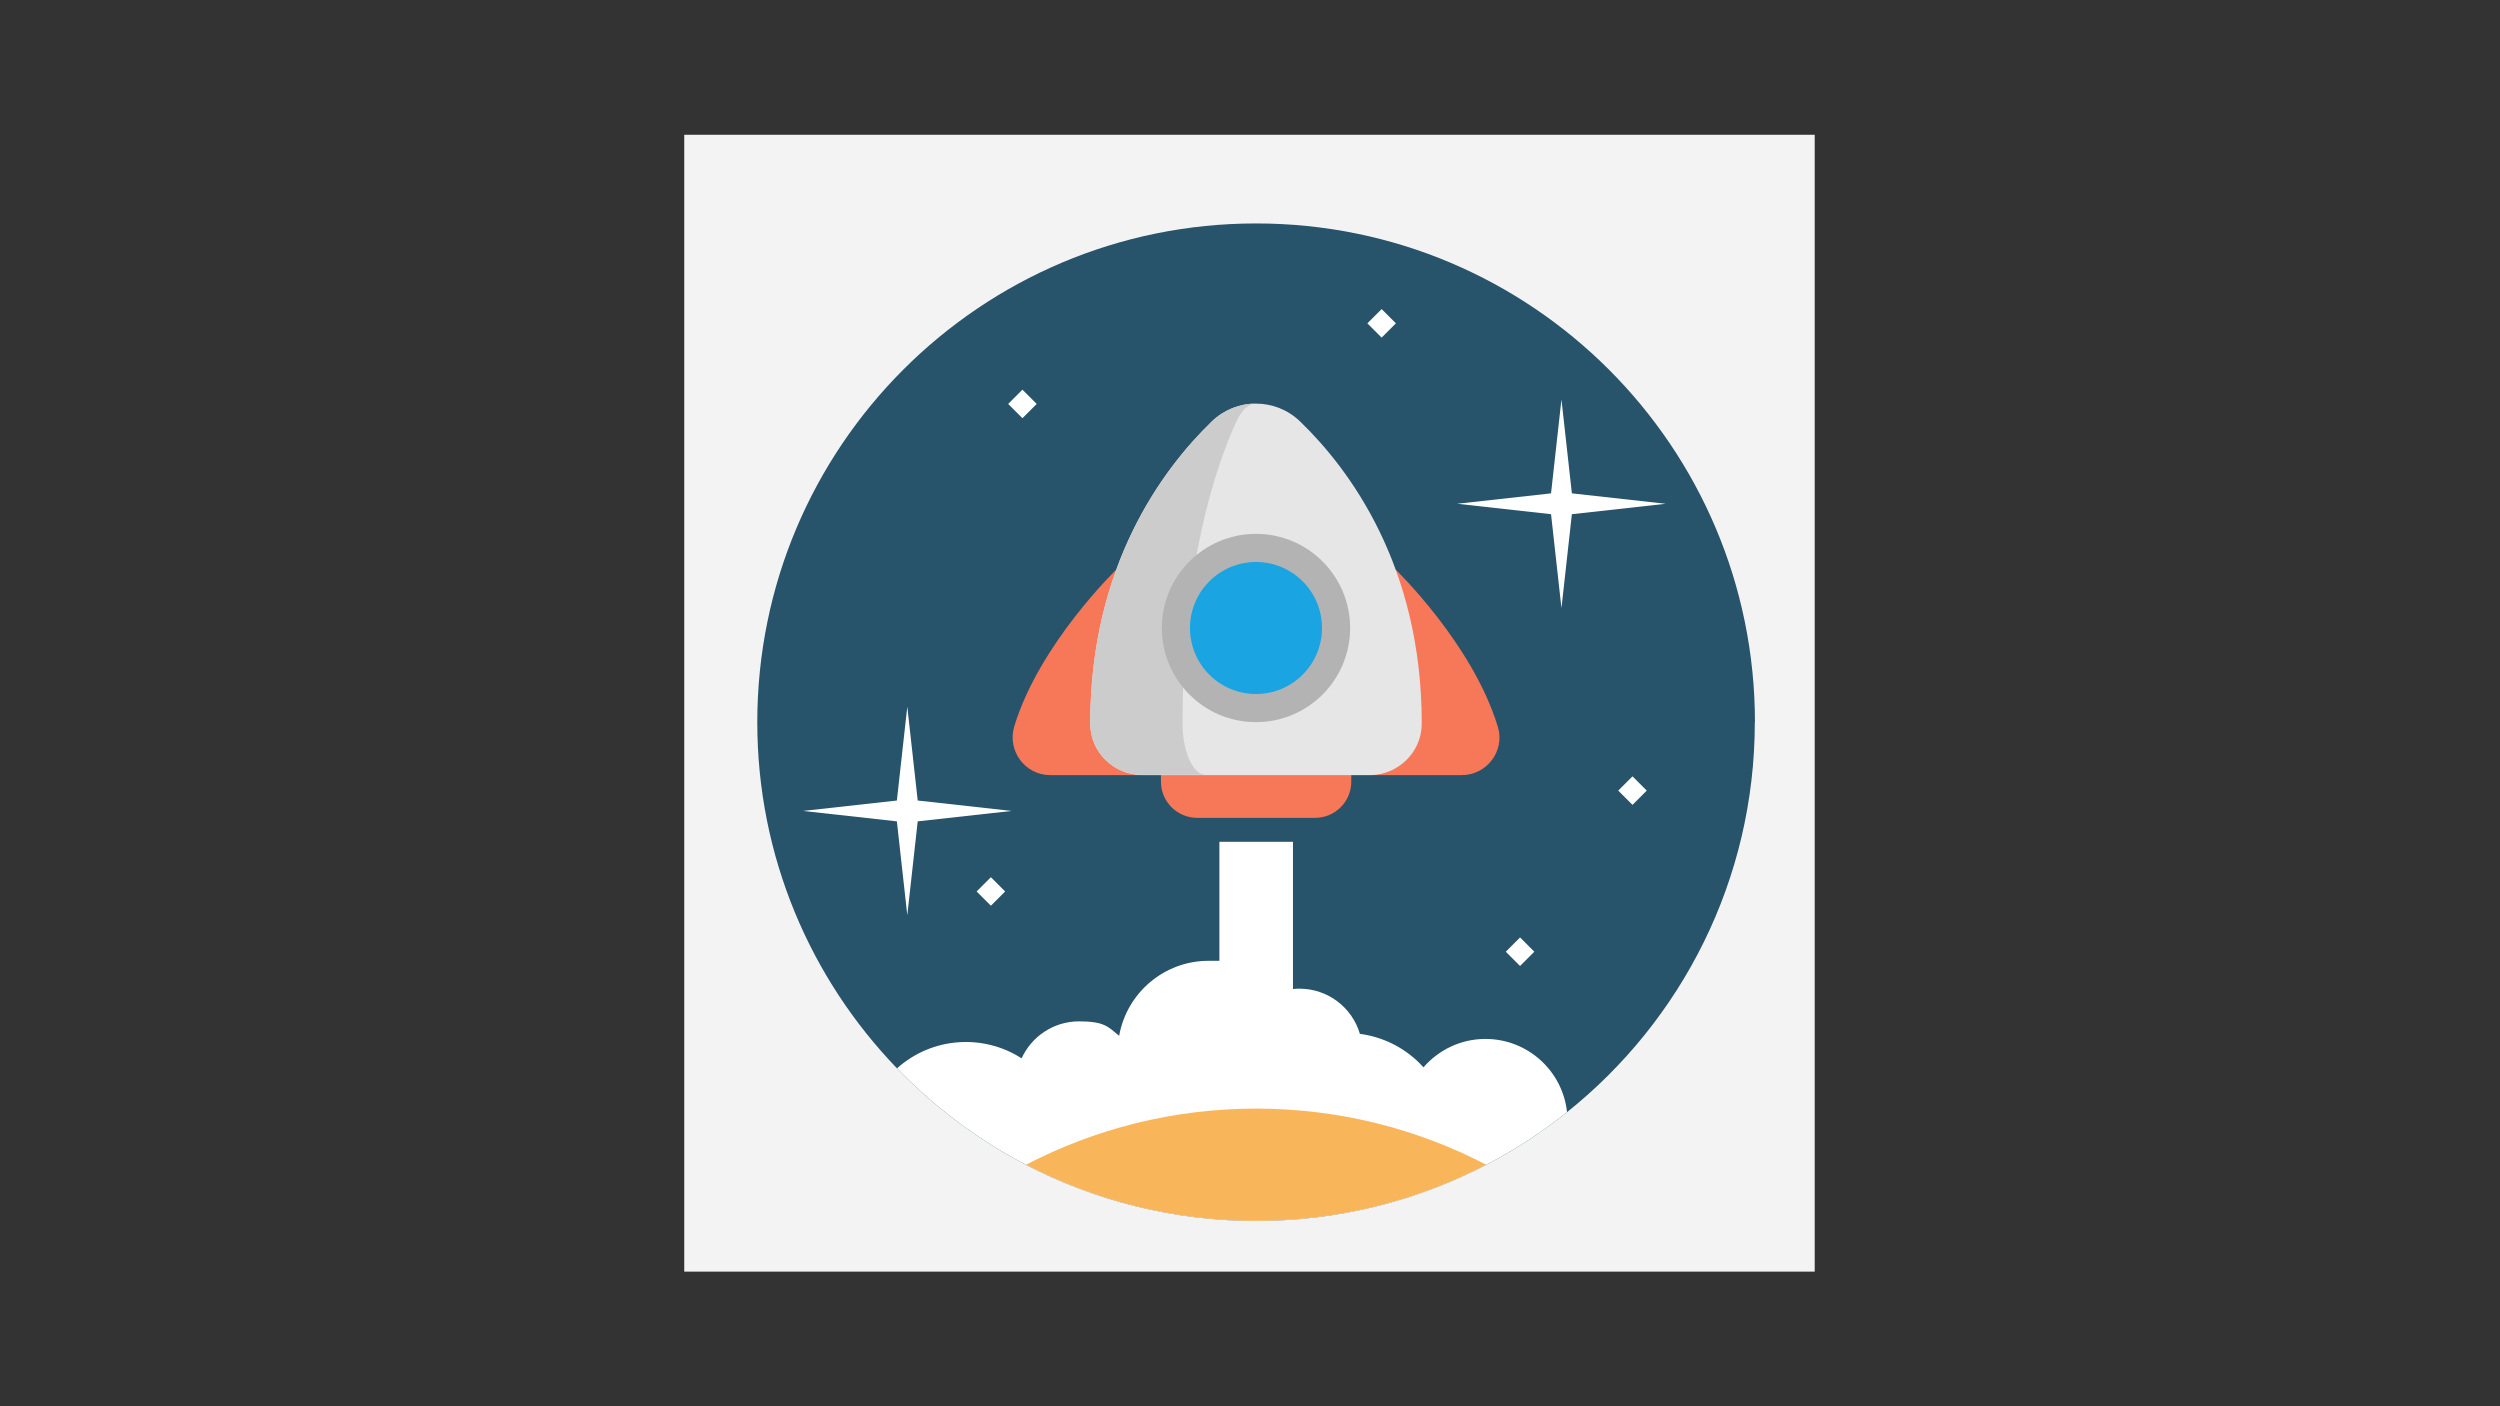 <?xml version="1.0" encoding="UTF-8"?>
<svg id="logo" xmlns="http://www.w3.org/2000/svg" xmlns:serif="http://www.serif.com/" version="1.1" viewBox="0 0 1920 1080">
  <rect x="0" y="0" width="1920" height="1080" fill="#333333" stroke="none"/>
  <defs>
    <style>
      .cls-1 {
        fill: #1aa5e2;
      }

      .cls-1, .cls-2, .cls-3, .cls-4, .cls-5, .cls-6, .cls-7, .cls-8, .cls-9, .cls-10, .cls-11, .cls-12, .cls-13, .cls-14, .cls-15, .cls-16, .cls-17, .cls-18, .cls-19, .cls-20, .cls-21, .cls-22, .cls-23, .cls-24, .cls-25, .cls-26, .cls-27, .cls-28, .cls-29, .cls-30, .cls-31, .cls-32, .cls-33, .cls-34, .cls-35, .cls-36, .cls-37, .cls-38, .cls-39, .cls-40, .cls-41, .cls-42, .cls-43, .cls-44, .cls-45 {
        stroke-width: 0px;
      }

      .cls-2 {
        fill: #099dfd;
      }

      .cls-3 {
        fill: #b3b3b3;
      }

      .cls-4 {
        fill: #0f95bc;
      }

      .cls-5 {
        fill: #a4beff;
      }

      .cls-6 {
        fill: #e5ecff;
      }

      .cls-7 {
        fill: #f05032;
      }

      .cls-7, .cls-18, .cls-46, .cls-47 {
        display: none;
      }

      .cls-8 {
        fill: #f5bd0c;
      }

      .cls-9 {
        fill: #f98f17;
      }

      .cls-10 {
        fill: #474341;
      }

      .cls-11 {
        fill: #4b81ee;
      }

      .cls-12 {
        fill: #46af4b;
      }

      .cls-13 {
        fill: #2965af;
      }

      .cls-14 {
        fill: #aeabaa;
      }

      .cls-15 {
        fill: #604405;
      }

      .cls-16 {
        fill: #ffd362;
      }

      .cls-17 {
        fill: #27536b;
      }

      .cls-18, .cls-39 {
        fill: #f4f3f3;
      }

      .cls-19 {
        fill: #5b79fb;
      }

      .cls-20 {
        fill: #d99a03;
      }

      .cls-21 {
        fill: #000;
      }

      .cls-22 {
        fill: #e98f36;
      }

      .cls-23 {
        fill: #f77759;
      }

      .cls-46 {
        stroke: #000;
        stroke-miterlimit: 10;
      }

      .cls-46, .cls-41 {
        fill: #fff;
      }

      .cls-24 {
        fill: #8bd4fa;
      }

      .cls-25 {
        fill: #dfdede;
      }

      .cls-26 {
        fill: #66c6f8;
      }

      .cls-27 {
        fill: #ff7879;
      }

      .cls-28 {
        fill: #020204;
      }

      .cls-29 {
        fill: #5bc1ed;
      }

      .cls-30 {
        fill: #f9b55a;
      }

      .cls-31 {
        fill: #fd9308;
      }

      .cls-32 {
        fill: #83a4ff;
      }

      .cls-33 {
        fill: #ff7e71;
      }

      .cls-34 {
        fill: #6d92cb;
      }

      .cls-35 {
        fill: #ffbf44;
      }

      .cls-36 {
        fill: #cd2355;
      }

      .cls-37 {
        fill: #ffad24;
      }

      .cls-38 {
        fill: #ccc;
      }

      .cls-40 {
        fill: #9fb7de;
      }

      .cls-42 {
        fill: #e6e6e6;
      }

      .cls-43 {
        fill: #dbe6fc;
      }

      .cls-44 {
        fill: #ffe780;
      }

      .cls-45 {
        fill: #cd8907;
      }
    </style>
  </defs>
  <rect id="_背景.legacy" data-name=" 背景.legacy" class="cls-18" x="415.1" y="-7.9" width="1089.8" height="1095.9"/>
  <rect id="_背景" data-name=" 背景" class="cls-39" x="525.5" y="103.5" width="868.2" height="873.1"/>
  <g id="linux" class="cls-47">
    <path class="cls-41" d="M967.6,293.6c-6.2,4.2-11.4,10.4-14.6,17.7-3.1,9.4-2.1,19.8,1,29.1,3.1,9.4,9.4,17.7,16.6,23.9,4.2,3.1,8.3,5.2,13.5,5.2,5.2,1,10.4,0,14.6-2.1,5.2-3.1,9.4-7.3,12.5-13.5,2.1-5.2,4.2-11.4,4.2-17.7,1-7.3,0-15.6-3.1-22.9-3.1-8.3-8.3-14.6-14.6-19.8-3.1-2.1-7.3-4.2-11.4-4.2s-8.3,0-12.5,1c-2,1.2-4.1,2.2-6.2,3.3"/>
    <path class="cls-28" d="M1185,604.5c-4.2-21.8-10.4-42.6-17.7-62.4-5.2-15.6-13.5-29.1-22.9-42.6-9.4-12.5-21.8-22.9-30.2-35.4-5.2-6.2-9.4-13.5-14.6-20.8-2.1-4.2-4.2-8.3-6.2-12.5-6.2-13.5-11.4-27-18.7-39.5-1-2.1-2.1-4.2-3.1-6.2-1-12.5-2.1-23.9-3.1-36.4,1-25-1-48.9-6.2-72.8-3.1-11.4-8.3-22.9-14.6-32.2-7.3-12.5-16.6-22.9-28.1-31.2-18.7-13.5-40.6-19.8-62.4-19.8s-33.3,3.1-47.8,11.4c-15.6,8.3-28.1,21.8-35.4,37.4-7.3,15.6-11.4,33.3-11.4,51-1,17.7,1,34.3,2.1,52,1,17.7,0,35.4,2.1,53,0,5.2,1,11.4,1,17.7v9.3c-7.3,13.5-16.6,26-26,38.5-6.2,8.3-13.5,16.6-19.8,25-8.3,9.4-15.6,20.8-21.8,32.2-4.2,10.4-7.3,20.8-9.4,31.2v1c-4.2,12.5-8.3,23.9-13.5,35.4-1,1-1,2.1-1,3.1-3.1,7.3-6.2,13.5-10.4,19.8l-6.2,4.2c-2.1,4.2-5.2,9.4-7.3,14.6-1,3.1-2.1,6.2-2.1,9.4-1,6.2-1,13.5,1,19.8,0,2.1,1,3.1,1,5.2,2.1,5.2,4.2,9.4,6.2,13.5,1,2.1,2.1,4.2,3.1,6.2l1,1c1,2.1,2.1,4.2,3.1,5.2h0c1,2.1,3.1,4.2,4.2,6.2h0c1,2.1,3.1,4.2,4.2,6.2,5.2,21.8,15.6,42.6,30.2,60.3-2.1,4.2-4.2,7.3-6.2,11.4-7.3,11.4-14.6,22.9-18.7,36.4-2.1,6.2-2.1,13.5-1,19.8,1,7.3,4.2,13.5,10.4,17.7,3.1,3.1,7.3,4.2,12.5,5.2,4.2,1,8.3,1,13.5,1,16.6-1,33.3-4.2,49.9-9.4,9.4-2.1,19.8-5.2,29.1-7.3,10.4-2.1,20.8-4.2,31.2-4.2h7.3c7.3,1,14.6,1,21.8,1h8.3c12.5,1,25,2.1,37.4,4.2,11.4,2.1,21.8,4.2,32.2,6.2,16.6,5.2,34.3,8.3,51,9.4,4.2,0,9.4,0,13.5-1,4.2-1,8.3-3.1,12.5-5.2,5.2-4.2,8.3-10.4,10.4-17.7,1-7.3,1-13.5-1-19.8-5.2-12.5-11.4-25-19.8-36.4-3.1-4.2-5.2-9.4-8.3-14.6,11.4-13.5,21.8-28.1,31.2-42.6,5.2,0,10.4,0,15.6-2.1,13.5-4.2,25-13.5,33.3-25,2.1-3.1,4.2-7.3,5.2-11.4,5.2-8.3,8.3-17.7,10.4-27,3.1-14.3,2.1-31-1-46.6h0Z"/>
    <path class="cls-41" d="M891.7,389.2c-2.1,3.1-4.2,6.2-5.2,10.4-1,4.2-1,7.3-1,11.4,0,7.3,0,15.6-2.1,22.9-3.1,8.3-6.2,15.6-11.4,21.8-9.4,11.4-15.6,23.9-20.8,37.4-2.1,8.3-3.1,16.6-2.1,26-9.4,13.5-17.7,28.1-23.9,43.7-10.4,22.9-16.6,46.8-19.8,71.8-3.1,30.2,1,61.4,12.5,89.4,8.3,20.8,21.8,38.5,38.5,53,8.3,7.3,17.7,13.5,28.1,18.7,35.4,17.7,77,16.6,112.3-1,17.7-10.4,33.3-22.9,47.8-37.4,9.4-8.3,16.6-17.7,23.9-27,11.4-20.8,18.7-43.7,19.8-67.6,7.3-40.6,3.1-83.2-12.5-121.7-6.2-12.5-14.6-25-23.9-34.3-3.1-17.7-8.3-35.4-15.6-52-5.2-11.4-12.5-22.9-17.7-35.4-2.1-5.2-4.2-10.4-6.2-14.6-2.1-5.2-5.2-9.4-9.4-13.5-4.2-4.2-8.3-6.2-14.6-8.3-5.2-2.1-10.4-2.1-16.6-3.1-11.4-1-21.8,1-33.3,0-8.3,0-17.7-2.1-26-1-4.2,0-8.3,1-12.5,3.1-2.1,1.1-5.2,4.2-8.3,7.3M895.9,293.6c-4.2,0-8.3,2.1-11.4,5.2-3.1,3.1-5.2,6.2-6.2,10.4-2.1,8.3-2.1,16.6-1,23.9,0,7.3,1,14.6,4.2,21.8,1,3.1,3.1,6.2,6.2,9.4,3.1,3.1,6.2,4.2,9.4,5.2,3.1,1,7.3,1,10.4,0s6.2-3.1,8.3-5.2c3.1-4.2,6.2-8.3,7.3-13.5,1-5.2,2.1-10.4,2.1-15.6s-1-12.5-3.1-18.7-5.2-11.4-9.4-16.6c-2.1-2.1-4.2-4.2-7.3-5.2-4.3,0-6.4-1.1-9.5-1.1M967.6,293.6c-6.2,4.2-11.4,10.4-14.6,17.7-3.1,9.4-2.1,19.8,1,29.1,3.1,9.4,9.4,17.7,16.6,23.9,4.2,3.1,8.3,5.2,13.5,5.2,5.2,1,10.4,0,14.6-2.1,5.2-3.1,9.4-7.3,12.5-13.5,2.1-5.2,4.2-11.4,4.2-17.7,1-7.3,0-15.6-3.1-22.9-3.1-8.3-8.3-14.6-14.6-19.8-3.1-2.1-7.3-4.2-11.4-4.2s-8.3,0-12.5,1c-2,1.2-4.1,2.2-6.2,3.3"/>
    <path class="cls-28" d="M982.2,313.3c-2.1,0-5.2,1-7.3,2.1-2.1,1-4.2,3.1-5.2,5.2-2.1,4.2-4.2,8.3-4.2,13.5s0,7.3,1,10.4,3.1,6.2,6.2,8.3c3.1,2.1,6.2,4.2,10.4,4.2s7.3-1,10.4-3.1c2.1-2.1,4.2-4.2,6.2-6.2,1-2.1,2.1-5.2,2.1-8.3,1-5.2,0-10.4-2.1-15.6s-6.2-8.3-11.4-10.4c-.9-.1-3-.1-6.1-.1"/>
    <path class="cls-41" d="M895.9,293.6c-4.2,0-8.3,2.1-11.4,5.2-3.1,3.1-5.2,6.2-6.2,10.4-2.1,8.3-2.1,16.6-1,23.9,0,7.3,1,14.6,4.2,21.8,1,3.1,3.1,6.2,6.2,9.4,3.1,3.1,6.2,4.2,9.4,5.2,3.1,1,7.3,1,10.4,0s6.2-3.1,8.3-5.2c3.1-4.2,6.2-8.3,7.3-13.5,1-5.2,2.1-10.4,2.1-15.6s-1-12.5-3.1-18.7-5.2-11.4-9.4-16.6c-2.1-2.1-4.2-4.2-7.3-5.2-4.3,0-6.4-1.1-9.5-1.1"/>
    <path class="cls-28" d="M885.5,327.9c-1,5.2-1,10.4,1,15.6,1,3.1,3.1,6.2,5.2,8.3,1,2.1,3.1,3.1,5.2,4.2s4.2,1,6.2,1c2.1-1,4.2-2.1,5.2-3.1,1-2.1,2.1-3.1,3.1-5.2,2.1-6.2,2.1-12.5,0-18.7-1-4.2-3.1-8.3-7.3-11.4-2.1-1-3.1-2.1-5.2-3.1-2.1-1-4.2,0-6.2,1s-4.2,3.1-5.2,5.2-2,4.1-2,6.2"/>
    <path class="cls-20" d="M876.1,392.4c0,.7.3,1.4,1,2.1,1,1,1,2.1,2.1,2.1,1,1,2.1,1,3.1,2.1,5.2,3.1,10.4,8.3,13.5,13.5,4.2,7.3,10.4,13.5,16.6,18.7,5.2,3.1,10.4,5.2,16.6,6.2,7.3,1,14.6,0,20.8-2.1s12.5-4.2,17.7-8.3c9.4-7.3,19.8-14.6,31.2-20.8,2.1-1,5.2-2.1,7.3-3.1s4.2-3.1,6.2-5.2c1-2.1,1-5.2,1-7.3,0-3.1,1-5.2,2.1-8.3s0-5.2-1-8.3c-1-2.1-3.1-4.2-5.2-5.2s-4.2-2.1-6.2-2.1c-4.2,0-9.4,1-13.5,1-6.2,1-12.5,0-18.7,0s-15.6,2.1-22.9,2.1-17.7-1-26-1-7.3,0-11.4,1c-4.2,1-7.3,2.1-10.4,4.2-3.1,2.1-5.2,5.2-8.3,7.3-1,1-3.1,2.1-4.2,3.1-2.1,1-3.1,1-5.2,1h-3.1c-1,0-1,1-1,1l-1,1c0,2.1,0,3.2-1.1,5.3"/>
    <path class="cls-15" d="M894.8,372.6c-3.1,2.1-6.2,4.2-9.4,6.2-2.1,1-3.1,2.1-4.2,4.2-1,1-1,2.1-1,4.2v8.3s0,1,1,1l1,1h2.1c3.1,1,5.2,2.1,7.3,4.2s4.2,4.2,6.2,5.2c6.2,4.2,13.5,7.3,20.8,7.3s14.6-1,21.8-3.1c5.2-1,11.4-3.1,16.6-4.2,8.3-3.1,16.6-8.3,22.9-13.5,3.1-3.1,6.2-5.2,9.4-8.3,3.1-2.1,6.2-3.1,9.4-5.2,0,0,1,0,1-1l1-1v-2.1c0-1.1,0-1-1-1l-1-1c-3.1-2.1-7.3-4.2-12.5-4.2s-8.3,0-12.5-1-8.3-2.1-11.4-3.1c-4.2-1-8.3-2.1-12.5-3.1-10.4-2.1-19.8-1-30.2,1-7.1.9-16.5,5-24.8,9.2"/>
    <path class="cls-8" d="M893.8,362.2c-4.2,3.1-8.3,6.2-11.4,10.4-2.1,2.1-3.1,5.2-4.2,8.3-1,2.1-1,4.2-1,7.3v4.1s0,1,1,1c.7.7,1.4,1,2.1,1h2.1c3.1,1,6.2,2.1,9.4,4.2,3.1,2.1,5.2,4.2,8.3,6.2,6.2,4.2,13.5,6.2,20.8,6.2s14.6-1,21.8-2.1c6.2-1,11.4-3.1,16.6-5.2,8.3-3.1,15.6-8.3,22.9-13.5,3.1-2.1,6.2-5.2,9.4-8.3,1-1,2.1-2.1,3.1-3.1s2.1-2.1,3.1-2.1c2.1-1,4.2-1,6.2,0,1,0,3.1,1,5.2,1h2.1c1,0,1-1,2.1-1,1-1,1-2.1,1-3.1s0-2.1-1-3.1c-1-2.1-3.1-3.1-5.2-4.2-3.1-1-5.2-2.1-8.3-2.1-8.3-2.1-16.6-5.2-25-9.4-4.2-2.1-7.3-4.2-11.4-6.2s-8.3-4.2-12.5-5.2c-9.4-3.1-19.8-2.1-30.2,1-10.4,3.3-19.7,9.6-27,17.9"/>
    <path class="cls-45" d="M943.7,349.7c1,2.1,3.1,1,5.2,2.1,2.1,1,2.1,2.1,4.2,2.1s4.2-1,4.2-2.1c0-2.1-2.1-3.1-4.2-4.2-2.1-1-5.2-1-7.3,0-2.1,1.1-2.1,2.1-2.1,2.1h0ZM917.7,349.7c-2.1-1-5.2,3.1-4.2,5.2,0,1,1,1,2.1,1s2.1-2.1,3.1-3.1c0-2,0-3.1-1-3.1h0Z"/>
    <path class="cls-8" d="M1244.3,775.1c-1,4.2-4.2,7.3-6.2,10.4-6.2,7.3-14.6,12.5-22.9,16.6-14.6,6.2-28.1,14.6-42.6,21.8-9.4,6.2-17.7,12.5-25,19.8-6.2,6.2-13.5,12.5-19.8,18.7-7.3,5.2-15.6,9.4-25,10.4-11.4,1-22.9,0-33.3-5.2-7.3-3.1-13.5-7.3-18.7-14.6-4.2-7.3-5.2-14.6-5.2-22.9,0-13.5,2.1-28.1,5.2-41.6,2.1-11.4,4.2-22.9,5.2-34.3,2.1-20.8,2.1-42.6,1-63.4v-10.4c0-7.3,6.2-12.5,13.5-12.5s6.2,0,9.4,1c7.3,1,15.6,2.1,22.9,4.2,4.2,1,9.4,3.1,13.5,4.2,7.3,2.1,15.6,3.1,23.9,2.1,8.3-2.1,16.6-3.1,26-4.2,3.1,0,7.3,1,10.4,2.1s7.3,3.1,9.4,5.2,3.1,4.2,4.2,7.3c1,4.2,2.1,8.3,3.1,12.5,0,4.2,0,7.3,1,11.4,1,6.2,4.2,11.4,8.3,15.6,4.2,4.2,8.3,8.3,13.5,12.5,4.2,4.2,9.4,7.3,14.6,11.4,2.1,2.1,5.2,3.1,7.3,5.2s4.2,4.2,5.2,6.2c1.1,2.2,2.1,6.3,1.1,10.5"/>
    <path class="cls-8" d="M1244.3,775.1c-1,4.2-4.2,7.3-6.2,10.4-6.2,7.3-14.6,12.5-22.9,16.6-14.6,6.2-28.1,14.6-42.6,21.8-9.4,6.2-17.7,12.5-25,19.8-6.2,6.2-13.5,12.5-19.8,18.7-7.3,5.2-15.6,9.4-25,10.4-11.4,1-22.9,0-33.3-5.2-7.3-3.1-13.5-7.3-18.7-14.6-4.2-7.3-5.2-14.6-5.2-22.9,0-13.5,2.1-28.1,5.2-41.6,2.1-11.4,4.2-22.9,5.2-34.3,2.1-20.8,2.1-42.6,1-63.4v-10.4c0-7.3,6.2-12.5,13.5-12.5s6.2,0,9.4,1c7.3,1,15.6,2.1,22.9,4.2,4.2,1,9.4,3.1,13.5,4.2,7.3,2.1,15.6,3.1,23.9,2.1,8.3-2.1,16.6-3.1,26-4.2,3.1,0,7.3,1,10.4,2.1s7.3,3.1,9.4,5.2,3.1,4.2,4.2,7.3c1,4.2,2.1,8.3,3.1,12.5,0,4.2,0,7.3,1,11.4,1,6.2,4.2,11.4,8.3,15.6,4.2,4.2,8.3,8.3,13.5,12.5,4.2,4.2,9.4,7.3,14.6,11.4,2.1,2.1,5.2,3.1,7.3,5.2s4.2,4.2,5.2,6.2c1.1,2.2,2.1,6.3,1.1,10.5M765.9,657.6c4.2-1,7.3-2.1,11.4-1,4.2,1,7.3,2.1,11.4,4.2,6.2,5.2,11.4,10.4,16.6,17.7,10.4,14.6,20.8,30.2,30.2,45.8,7.3,12.5,14.6,26,22.9,37.4,5.2,7.3,12.5,14.6,17.7,22.9,6.2,7.3,10.4,16.6,13.5,26,3.1,12.5,2.1,25-4.2,36.4-4.2,8.3-10.4,14.6-17.7,18.7s-16.6,7.3-25,6.2c-13.5-2.1-28.1-6.2-40.6-12.5-27-10.4-55.1-13.5-83.2-21.8-8.3-2.1-16.6-5.2-25-8.3-4.2-1-7.3-2.1-11.4-3.1-3.1-1-6.2-4.2-8.3-7.3-1-3.1-2.1-5.2-2.1-8.3s1-6.2,2.1-8.3c2.1-5.2,5.2-10.4,7.3-16.6,3.1-9.4,4.2-19.8,4.2-29.1s-2.1-19.8-3.1-29.1v-13.5c1-8.3,8.3-15.6,16.6-16.6,4.2-1,8.3-1,12.5-1h12.5c4.2,0,8.3-1,11.4-3.1,3.1-2.1,6.2-5.2,8.3-8.3s4.2-6.2,6.2-10.4,4.2-6.2,6.2-9.4c2.3-3.5,5.4-5.6,9.6-7.6"/>
    <path class="cls-8" d="M765.9,657.6c4.2-1,7.3-2.1,11.4-1,4.2,1,7.3,2.1,11.4,4.2,6.2,5.2,11.4,10.4,16.6,17.7,10.4,14.6,20.8,30.2,30.2,45.8,7.3,12.5,14.6,26,22.9,37.4,5.2,7.3,12.5,14.6,17.7,22.9,6.2,7.3,10.4,16.6,13.5,26,3.1,12.5,2.1,25-4.2,36.4-4.2,8.3-10.4,14.6-17.7,18.7s-16.6,7.3-25,6.2c-13.5-2.1-28.1-6.2-40.6-12.5-27-10.4-55.1-13.5-83.2-21.8-8.3-2.1-16.6-5.2-25-8.3-4.2-1-7.3-2.1-11.4-3.1-3.1-1-6.2-4.2-8.3-7.3-1-3.1-2.1-5.2-2.1-8.3s1-6.2,2.1-8.3c2.1-5.2,5.2-10.4,7.3-16.6,3.1-9.4,4.2-19.8,4.2-29.1s-2.1-19.8-3.1-29.1v-13.5c1-8.3,8.3-15.6,16.6-16.6,4.2-1,8.3-1,12.5-1h12.5c4.2,0,8.3-1,11.4-3.1,3.1-2.1,6.2-5.2,8.3-8.3s4.2-6.2,6.2-10.4,4.2-6.2,6.2-9.4c2.3-3.5,5.4-5.6,9.6-7.6"/>
    <path class="cls-8" d="M771.1,664.8c3.1-1,7.3-1,10.4-1s7.3,2.1,9.4,5.2c5.2,5.2,10.4,10.4,13.5,16.6,9.4,14.6,17.7,30.2,26,44.7,6.2,11.4,12.5,22.9,19.8,33.3,5.2,7.3,11.4,13.5,16.6,19.8,5.2,7.3,9.4,14.6,12.5,22.9,3.1,10.4,2.1,22.9-3.1,32.2-4.2,7.3-9.4,13.5-16.6,17.7-7.3,4.2-15.6,6.2-22.9,5.2-12.5-2.1-25-6.2-36.4-11.4-22.9-8.3-48.9-9.4-71.8-16.6-8.3-2.1-16.6-5.2-25-7.3-4.2-1-7.3-2.1-11.4-3.1-4.2-1-7.3-4.2-9.4-7.3-1-2.1-2.1-5.2-2.1-8.3s1-6.2,2.1-8.3c2.1-5.2,5.2-10.4,7.3-15.6,3.1-8.3,4.2-17.7,3.1-26-1-8.3-2.1-17.7-3.1-26,0-4.2,0-8.3,1-11.4,1-4.2,2.1-7.3,5.2-10.4s7.3-5.2,11.4-5.2,8.3-1,12.5,0,8.3,1,12.5,1c8.3,0,15.6-5.2,19.8-12.5,2.1-3.1,3.1-7.3,4.2-10.4,1-4.2,3.1-7.3,5.2-10.4,2-4.2,5.1-6.3,9.3-7.4"/>
  </g>
  <path class="cls-7" d="M1266.4,487.5l-279.4-279.4c-16.1-16.1-42.2-16.1-58.3,0l-57.9,58,73.6,73.6c25.6-8.7,53.5,5.1,62.2,30.7,3.5,10.3,3.5,21.5,0,31.7l70.9,70.9c25.6-8.8,53.4,4.9,62.2,30.4,8.8,25.6-4.9,53.4-30.4,62.2s-53.4-4.9-62.2-30.4c-3.8-11.2-3.5-23.4,1-34.4l-66.4-66v174c24.3,12,34.2,41.5,22.2,65.8s-41.5,34.2-65.8,22.2c-4.8-2.4-9.2-5.5-13-9.4-19.1-19.1-19.2-50,0-69.2h0c4.6-4.7,10.1-8.4,16.1-10.9v-175.7c-25.1-10.4-37-39.1-26.6-64.2h0c0-.1-72.3-72.8-72.3-72.8l-191.8,191.6c-16,16.2-16,42.2,0,58.4l279.5,279.3c16.1,16.1,42.2,16.1,58.3,0h0l278.1-278.1c16.1-16.1,16.1-42.1,0-58.2h0Z"/>
  <g id="ssh" class="cls-47">
    <path class="cls-24" d="M958.5,916c-220,0-400-180-400-400S738.5,116,958.5,116s400,180,400,400-180,400-400,400Z"/>
    <path class="cls-26" d="M1358.5,516c0-27.8-2.9-54.9-8.3-81.1l-224.6-116.9-160.4-64.2s-21.4-13.6-62.2,72.7c-33.7,71.2-49.8,110-49.8,110,0,0-8.4,16.2,3.2,32.9,11.6,16.6,41.8,27.3,41.8,27.3,0,0-8.8,9.8-8,20.6.8,10.7,36.1,21.4,36.1,21.4l-19.5,48.6-16.2,30.6,8.4,16.6-16.1,6.7,1.6,22.6-16.1,6.8,3.2,20.2-16.9,9.1,6.4,17-24.9,15,16.9,52.2,90.2,131.7c5,.2,10,.4,15.1.4,220.1-.2,400.1-180.2,400.1-400.2h0Z"/>
    <path class="cls-4" d="M1163.7,344l-186.7-84.7c-19.1-8.7-41.8-.1-50.4,18.9l-71.4,157.2c-8.7,19.1,0,41.8,18.9,50.4l186.7,84.8c19.1,8.7,41.8,0,50.4-18.9l71.3-157.2c8.8-19.1.3-41.8-18.8-50.5M1097.1,374.1c-4.3,9.5-15.7,13.8-25.2,9.5l-64.1-29.1c-9.5-4.3-13.8-15.7-9.5-25.2s15.7-13.8,25.2-9.5l64.1,29.1c9.6,4.3,13.8,15.6,9.5,25.2"/>
    <path class="cls-10" d="M1076.6,579.3c-6,0-12.1-1.2-17.9-3.9l-186.7-84.7c-10.5-4.8-18.6-13.4-22.7-24.3-4.1-10.9-3.7-22.7,1.1-33.2l71.3-157.2c9.9-21.8,35.7-31.5,57.6-21.6l186.7,84.8c21.8,9.9,31.5,35.7,21.6,57.6l-71.4,157.2c-7.2,15.9-23.1,25.3-39.6,25.3M961.4,261.3c-3.9,0-7.8.7-11.6,2.1-8.2,3.1-14.7,9.1-18.3,17l-71.4,157.2c-7.5,16.4-.2,35.8,16.2,43.3l186.7,84.8c16.4,7.5,35.8.2,43.3-16.2l71.4-157.2c7.4-16.4.2-35.8-16.2-43.3l-186.7-84.8c-4.2-1.9-8.8-2.9-13.4-2.9M1079.7,390.6c-3.4,0-6.8-.7-10-2.2l-64.1-29.1c-12.3-5.6-17.7-20.1-12.2-32.4,5.6-12.3,20.1-17.7,32.3-12.1l64.1,29.1c12.3,5.6,17.7,20.1,12.2,32.4-2.7,5.9-7.5,10.5-13.7,12.8-2.7,1-5.6,1.5-8.6,1.5M1015.7,323.4c-1.7,0-3.3.3-4.8.9-3.4,1.3-6.1,3.8-7.6,7.1-3.1,6.9,0,14.9,6.8,18.1l64.1,29.1c3.3,1.5,7,1.6,10.4.3,3.4-1.3,6.1-3.8,7.6-7.1,3.1-6.9,0-14.9-6.8-18.1l-64.1-29.1c-1.8-.8-3.7-1.2-5.6-1.2"/>
    <path class="cls-29" d="M1044.9,528.8c18.5,8.4,40.4,0,48.8-18.3l17.5-38.6c8.4-18.5,0-40.4-18.3-48.8l-128.4-58.3c-9.2-4.2-15.6-4.5-19.5-3.7s-16.1-6.1-35.7,35.1l-11,24.3c-8.7,19.1,0,41.8,18.9,50.4l84.9,38.6,42.8,19.3h0Z"/>
    <path class="cls-25" d="M1024.5,553.5l-114.4-51.9c-6.7-3-14.6,0-17.6,6.6-3,6.7,0,14.6,6.6,17.6l26.9,12.2-37,81.6,12.2,14.1-22,6.8,9.4,21-22,6.8,9.4,21-22,6.7,9.4,21h-18.6l-5.3,11.8,13,51.9,47.6-24.4,86.6-190.7,26.9,12.2c6.7,3,14.6,0,17.6-6.6,3-6.7,0-14.7-6.7-17.7"/>
    <path class="cls-10" d="M852.4,786c-2.5,0-4.6-1.7-5.2-4.1l-13-51.9c-.3-1.2-.2-2.4.3-3.5l5.3-11.6c.9-1.9,2.8-3.1,4.9-3.2h10.4l-6-13.5c-1.2-2.7,0-5.9,2.7-7.1.2,0,.4-.2.6-.2l16.1-5-6.9-15.4c-.6-1.4-.6-3,0-4.4s1.9-2.5,3.3-2.9l16.1-5-6.9-15.4c-.6-1.4-.6-3,0-4.4s1.9-2.5,3.3-2.9l14.1-4.3-6.8-7.9c-1.4-1.6-1.7-3.8-.8-5.8l34.8-76.7-22-10c-4.5-2-8.1-5.8-9.8-10.5-1.8-4.6-1.6-9.8.5-14.3s5.8-8,10.5-9.8,9.8-1.6,14.3.5l114.4,51.9h0c4.5,2.1,8,5.8,9.8,10.5s1.6,9.8-.5,14.3-5.8,8-10.5,9.8c-4.7,1.8-9.8,1.6-14.3-.5l-22-10-84.1,185.8c-.5,1.1-1.4,2-2.5,2.6l-47.6,24.4c-.8.3-1.6.5-2.5.5M845.1,729.2l10.9,43.5,39.9-20.4,85.8-189c1.2-2.7,4.4-3.9,7.1-2.7l26.9,12.2c1.9.9,4.1.9,6.1.2s3.6-2.2,4.4-4.1c.9-1.9.9-4.1.2-6.1-.7-2-2.2-3.6-4.1-4.4l-114.4-51.9c-1.9-.9-4.1-.9-6.1-.2-2,.7-3.6,2.2-4.4,4.1-.9,1.9-.9,4.1-.2,6.1s2.2,3.6,4.1,4.4l26.9,12.2c2.7,1.2,3.9,4.4,2.7,7.1l-35.6,78.4,9.9,11.5c1.9,2.3,1.7,5.7-.6,7.6-.6.5-1.2.8-1.9,1.1l-16.1,5,6.9,15.4c1.2,2.7,0,5.9-2.7,7.1-.2,0-.4.2-.6.2l-16.1,5,6.9,15.4c1.2,2.7,0,5.9-2.7,7.1-.2,0-.4.2-.6.2l-16.1,5,6.9,15.4c.7,1.7.6,3.6-.4,5.1s-2.7,2.5-4.5,2.5h-15.2l-3.3,7h0Z"/>
    <path class="cls-14" d="M967.6,551.2l16.5,8.2-87.9,191.7-32.7,18.1,104.1-218h0Z"/>
    <path class="cls-10" d="M879.5,743.1c-2.1,0-3.8-1.7-3.8-3.8s0-1.1.3-1.6l3.8-8.3c4-8.8,6.7-14.8,8.7-18.9,0-.3.2-.6.3-.9l2.1-4.7.4.2c2-3.3,2.9-2.9,4.6-2.1,2.4,1.1,2.7,2.3,1.8,5h0s-.5,1.1-1.4,3.1c-.2.5-.5,1-.7,1.6h0c-1.8,4-4.8,10.6-8.9,19.6l-3.8,8.3c-.5,1.5-1.9,2.4-3.4,2.4M902.8,691.8c-.5,0-1.1,0-1.6-.3-1.9-.9-2.7-3.1-1.9-5l4.3-9.5c.9-1.9,3.1-2.7,5-1.9,1.9.9,2.7,3.1,1.9,5l-4.3,9.5c-.5,1.3-1.9,2.2-3.4,2.2M913.5,668.2c-.5,0-1.1,0-1.6-.3-1.9-.9-2.7-3.1-1.9-5l19.1-42.1c.9-1.9,3.1-2.7,5-1.9,1.9.9,2.7,3.1,1.9,5l-19,42.1c-.6,1.3-2,2.2-3.5,2.2M938,614.3c-2.1,0-3.8-1.7-3.8-3.8s0-1.1.3-1.6l11.1-24.4c.9-1.9,3.1-2.7,5-1.9,1.9.9,2.7,3.1,1.9,5l-11.1,24.4c-.6,1.4-1.9,2.3-3.4,2.3M1058.8,534.6c-5.8,0-11.5-1.2-16.7-3.6-1.9-.9-2.7-3.1-1.9-5,.9-1.9,3.1-2.7,5-1.9,8,3.6,17,3.9,25.3.8,8.3-3.1,14.9-9.2,18.5-17.3l17.5-38.6c7.6-16.6.2-36.3-16.4-43.8l-128.4-58.3c-8-3.6-17-3.9-25.3-.8-2,.7-4.1-.4-4.8-2.3s.3-4,2.1-4.7c10.2-3.8,21.2-3.5,31.1,1l128.4,58.3c20.4,9.3,29.5,33.4,20.2,53.8l-17.5,38.6c-6.8,14.9-21.6,23.8-37.1,23.8M1001,511.9c-.5,0-1.1-.1-1.6-.3l-85-38.6c-10.1-4.6-17.9-12.9-21.8-23.4-3.9-10.5-3.6-21.9,1-32l11-24.3c.9-1.9,3.1-2.7,5-1.9h0c1.9.9,2.7,3.1,1.9,5l-11,24.3c-7.8,17.2-.2,37.6,17,45.4l85,38.6c1.9.9,2.7,3.1,1.9,5-.6,1.3-1.9,2.2-3.4,2.2M1067.5,357.5c-8.7,0-17.4-2.1-25.3-6.4-12.7-6.8-22.1-18.1-26.3-32s-2.8-28.4,4-41.2c6.8-12.7,18.1-22.1,31.9-26.3,13.8-4.2,28.5-2.8,41.2,4,21.6,11.5,32.8,36.2,27.2,60-.5,2-2.5,3.3-4.5,2.8h0c-2-.5-3.3-2.5-2.8-4.5h0c4.8-20.5-4.8-41.7-23.4-51.6-11-5.8-23.5-7.1-35.4-3.4-11.9,3.6-21.7,11.7-27.5,22.6s-7.1,23.6-3.4,35.4c3.6,11.9,11.7,21.6,22.6,27.5,11.4,6.1,24.4,7.1,36.6,3,2-.6,4.1.5,4.7,2.5.6,1.9-.4,3.9-2.3,4.6-5.6,2-11.4,3-17.3,3"/>
  </g>
  <g id="homekit" class="cls-47">
    <rect id="_背景-2" data-name=" 背景-2" class="cls-46" x="414.7" y="-7.9" width="1089.8" height="1095.9"/>
    <path class="cls-9" d="M683.6,568v-60.8h-5.3c-19.2,0-38.4,0-57.5-.1-7.7-.1-13.9-7.1-11.5-14.1,1.3-4,5-7.7,8.4-10.4,27.7-22.2,55.5-44.1,83.3-66,26.6-21,53.3-41.9,79.9-63,30.8-24.4,61.4-48.9,92.2-73.2,23.7-18.8,47.7-37.3,71.3-56.1,10-8,20.3-8,30.6.2,23.5,18.6,46.9,37.3,70.4,55.9,19.4,15.4,38.9,30.6,58.4,45.9,17.7,14,35.3,28,53.6,42.4,0-2,.3-3.4.3-4.9,0-15.3.3-30.7,0-46-.2-6.8,5.3-12.3,12.3-12.2,16.9.1,33.8,0,50.6,0s13.6,4.4,13.6,13.8v104.9c0,3.4.8,5.7,3.8,8,22.3,17.3,44.4,34.9,66.5,52.5,5.5,4.3,7.3,9.3,5.5,14.3-1.9,5.4-6.2,8-13.5,8h-60.6v60.8h-50.5v-100.3c0-6.1-1.8-11.2-6.4-15.1-8.5-7.1-17.1-14.2-25.9-21.2-30.3-23.9-60.6-47.8-91-71.7-29.9-23.5-59.8-46.9-89.7-70.4-8.7-6.8-16.8-6.8-25.5,0-15.4,12-30.8,24.1-46.1,36.1-14.8,11.6-29.5,23.2-44.2,34.9-18.3,14.5-36.5,29.1-54.9,43.5-19.3,15.2-38.7,30.3-58,45.5-6.6,5.2-9.9,11.7-9.8,20.6.4,32.7,0,65.4,0,98-16.6.2-33.5.2-50.3.2h0Z"/>
    <path class="cls-31" d="M1185.3,568h50.5v255c0,6.7-1.3,13.5-2.7,20.1-2.4,11.5-15.9,18.5-26.5,18.5h-494.8c-12.2,0-23.7-8.5-26.6-20.9-1.1-4.7-1.5-9.6-1.5-14.4v-255.5c0-85.2,0-1.8,0-2.8h50.5v220.4c0,14.9,7.8,22.7,22.7,22.7h406.8c13.6,0,21.7-8.1,21.7-21.7v-221.3h0Z"/>
    <path class="cls-37" d="M1185.3,568v221.3c0,13.6-8.1,21.7-21.7,21.7h-406.8c-14.9,0-22.7-7.8-22.7-22.7v-220.4c0-32.7.2-65.4,0-98,0-8.9,3.2-15.4,9.8-20.6,19.3-15.2,38.7-30.3,58-45.5,18.3-14.5,36.6-29,54.9-43.5,14.7-11.7,29.4-23.3,44.2-34.9,15.4-12.1,30.8-24.1,46.1-36.1,8.7-6.8,16.8-6.8,25.5,0,29.9,23.5,59.8,46.9,89.7,70.4,30.3,23.9,60.7,47.7,91,71.7,8.7,6.9,17.3,14,25.9,21.2,4.6,3.9,6.4,9,6.4,15.1-.3,33.4-.2,66.8-.2,100.3h-.1ZM959.9,759.5c51.4,0,102.8-.2,154.2.2,11.4,0,19.7-7.2,19.7-19.9-.2-82.1-.2-164.2,0-246.3,0-8.5-3.6-14.2-9.8-19.1-20.6-16.1-41.2-32.1-61.7-48.2-30.4-23.9-60.6-47.8-91-71.7-8.5-6.7-14.7-6.7-23.2-.1-10.7,8.3-21.4,16.7-32.1,25.1-17.7,13.8-35.3,27.7-52.9,41.6-21.3,16.8-42.5,33.9-64.1,50.3-9.1,6.9-13.7,14.5-13.6,26.5.5,80.7.3,161.4.3,242.1s6.6,19.5,19.5,19.5h154.7Z"/>
    <path class="cls-35" d="M959.9,759.5h-154.7c-12.9,0-19.5-6.6-19.5-19.5,0-80.7.2-161.4-.3-242.1,0-12,4.5-19.6,13.6-26.5,21.6-16.4,42.8-33.5,64.1-50.3,17.6-13.9,35.3-27.8,52.9-41.6,10.7-8.4,21.4-16.7,32.1-25.1,8.5-6.6,14.7-6.6,23.2.1,30.4,23.8,60.6,47.8,91,71.7,20.5,16.1,41.1,32.1,61.7,48.2,6.2,4.8,9.8,10.6,9.8,19.1-.2,82.1-.2,164.2,0,246.3,0,12.8-8.3,20-19.7,19.9-51.4-.4-102.8-.2-154.2-.2h0ZM959.7,707.9h106.8c9.8,0,15.6-5.9,15.7-15.7v-45.1c0-43.1,0-86.2-.2-129.3,0-4.2-1.6-9.8-4.5-12.4-10.2-9.1-21.3-17.3-32.1-25.8-14.1-11.2-28.2-22.4-42.3-33.6-11.5-9.1-22.9-18.2-34.6-27.1-5.6-4.3-11.8-4.3-17.5-.1-8.4,6.3-16.7,12.8-24.9,19.4-27.5,21.8-54.8,43.8-82.4,65.5-4.4,3.5-6.4,7.8-6.4,13v176.3c0,8.9,6.2,14.9,15.2,14.9h107.2Z"/>
    <path class="cls-16" d="M959.7,707.9h-107.2c-8.9,0-15.2-6-15.2-14.9v-176.3c0-5.2,1.9-9.5,6.4-13,27.6-21.7,54.9-43.7,82.4-65.5,8.2-6.6,16.5-13.1,24.9-19.4,5.7-4.2,11.8-4.2,17.5.1,11.6,8.9,23.1,18.1,34.6,27.1,14.1,11.2,28.2,22.4,42.3,33.6,10.8,8.5,21.9,16.6,32.1,25.8,2.9,2.6,4.5,8.2,4.5,12.4.3,43.1.2,86.2.2,129.3v45.1c0,9.8-5.9,15.7-15.7,15.7h-106.8ZM959.5,657.3c19.2,0,38.4-.3,57.5,0,10,.2,14.6-6.3,14.5-14.7-.2-33.8-.2-67.5,0-101.3,0-6.1-2.5-10.2-6.9-13.7-18.1-14.2-36.3-28.4-54.4-42.6-7.7-6.1-13.4-6.2-21-.1-18.2,14.3-36.5,28.6-54.8,42.9-4.3,3.4-6.8,7.4-6.7,13.3.2,34.2,0,68.4,0,102.6s4.6,13.4,13.2,13.4c19.6,0,39.1,0,58.5,0h.1Z"/>
    <path class="cls-44" d="M959.5,657.3h-58.5c-8.6,0-13.2-4.7-13.2-13.4v-102.6c0-5.9,2.5-10,6.7-13.3,18.2-14.3,36.5-28.6,54.8-42.9,7.7-6,13.3-5.9,21,.1,18.1,14.3,36.3,28.4,54.4,42.6,4.4,3.5,7,7.6,6.9,13.7-.2,33.8-.2,67.5,0,101.3,0,8.4-4.5,14.9-14.5,14.7-19.1-.5-38.3-.2-57.5-.2h0Z"/>
  </g>
  <g id="netlink" class="cls-47">
    <path class="cls-40" d="M716.1,304.6c-14.5,0-28.4-5.8-38.5-16.1-21.4-21.5-21.4-56.3,0-77.7,21.3-20.6,55.1-20.6,76.5,0,7,7.2,11.9,16.2,13.9,26h124.7c18.8-.2,36.6,8.9,47.5,24.2l73.3,117.1c5.8,6.2,13.9,9.7,22.4,9.9h70.4c0-20.7,11.6-39.7,30.1-49.1,18.4-9.4,40.6-7.4,57,5.1,16.5,12.6,24.6,33.5,20.7,53.9,0,14.5-5.7,28.4-15.8,38.9-21,21.2-55.3,21.4-76.5.3-4.9-4.8-8.8-10.5-11.5-16.8h-74.1c-18.8-.5-36.5-9.3-48.2-24l-73.3-117.5c-5.9-6.5-14-10.4-22.7-10.8h-124c-7.7,21.7-28,36.3-51,36.7h-.9,0ZM1300.8,641.6c30.4-.6,55.5,23.5,56.1,53.9s-23.5,55.5-53.9,56.1c-15,.3-29.4-5.5-40-16.1s-10.5-13.2-13.2-21.3h-102.5c-18.3,0-21.1,2.9-21.4,3.7l-73.3,111.5c-11.8,15.2-29.9,24.1-49.1,24h-90.8c-13.1,27.4-45.9,39.1-73.3,26-22.1-10.5-34.6-34.3-30.6-58.5,3-8.1,7.9-15.4,14.3-21.3,9.5-10.2,22.7-16.4,36.7-17,23.8.4,44.7,16.1,51.7,38.9h91.7c8.5,0,16.6-3.6,22.4-9.9l73.3-111.3c11.6-13.8,29.4-20.7,47.3-18.3h101.4c6.7-23.4,27.9-39.7,52.2-40l1-.4h0Z"/>
    <path class="cls-34" d="M926.4,671.3h-160.8c-11,28.3-42.9,42.3-71.2,31.3-20-7.8-33.6-26.4-35-47.8,0-14.4,5.7-28.2,15.8-38.5,21-21.2,55.2-21.5,76.5-.5,6.7,6.6,11.6,14.9,14.1,23.9h160.2c8.8-29.1,39.5-45.5,68.6-36.7s45.5,39.5,36.7,68.6-39.5,45.5-68.6,36.7c-17.6-5.3-31.4-19.1-36.7-36.7l.4-.3h0Z"/>
    <path class="cls-13" d="M918,464.8c0,30.4-24.8,54.9-55.1,54.9s-54.9-24.8-54.9-55.1,24.8-54.9,55.1-54.9,28.1,5.7,38.4,15.7c10.3,10.3,16,24.3,15.9,38.9l.6.5h0Z"/>
  </g>
  <g id="brain" class="cls-47">
    <path class="cls-22" d="M1128.2,563.8c-22.3,0-38.2,16.6-44.6,34.6h-59v24.5h59c5.8,20.2,22.3,34.6,44.6,34.6s46.8-20.2,46.8-46.8c-.7-26.7-20.9-46.9-46.8-46.9h0ZM1164.2,429.9h56.9c4.3,20.2,24.5,34.6,44.6,34.6s46.8-20.2,46.8-46.8-20.2-46.8-46.8-46.8-38.2,16.6-44.6,34.6h-69.1l-59,91.4h-70.6v24.5h82.8c0,0,59-91.5,59-91.5h0ZM1128.2,365.1c26.6,0,46.8-20.2,46.8-46.8s-20.2-46.8-46.8-46.8-38.2,16.6-44.6,34.6h-59v24.5h59c5.7,22.3,22.3,34.5,44.6,34.5h0ZM1184.3,776.2c-22.3,0-38.2,16.6-44.6,34.6h-117.4v24.5h118.1c4.3,20.2,24.5,34.6,44.6,34.6s46.8-20.2,46.8-46.8c-.7-26.7-20.8-46.9-47.5-46.9h0Z"/>
    <path class="cls-2" d="M1283.7,566c-26.6,0-46.8,20.2-46.8,46.8s4.3,24.5,12.2,32.4l-34.6,54.7h-190.1v22.3h204.6l44.6-64.8c4.3,0,7.9,2.2,12.2,2.2,26.6,0,46.8-20.2,46.8-46.8-2.1-26.7-24.4-46.8-48.9-46.8h0ZM935.2,210.3c-36.7-22.3-74.9-24.5-111.6-6.5-40.3,20.2-64.8,54.7-67,92.9,0,2.9-.7,5.8-.7,8.6-48.2,2.9-79.9,20.9-94.3,54-16.6,35.3-11.5,75.6,8.6,109.4-43.9,17.3-53.3,50.4-53.3,77,0,39.6,21.6,70.6,62.6,92.9-11.5,29.5-11.5,61.9,0,90,13.7,32.4,41,50.4,80.6,54.7,1.4,40.3,23,74.9,61.2,92.9,26.6,12.2,49,16.6,67,16.6s42.5-5.8,56.9-16.6c28.1-18,44.6-49,44.6-70.6V288.6c0-25.7-24.3-58.1-54.6-78.3ZM925.1,852.5c-24.5,14.4-56.9,12.2-91.4-4.3-44.6-20.2-46.8-60.5-44.6-77,4.3-36.7,26.6-67,56.9-77,7.9-2.2,12.2-10.1,10.1-18-2.2-7.9-10.1-12.2-18-10.1-38.2,13-66.2,46.1-74.9,87.8-29.5-3.6-45.4-15.8-56.9-37.4-16.6-38.2-2.2-95,50.4-123.8,7.9-4.3,10.1-12.2,5.8-20.2s-12.2-10.1-20.2-5.8c-20.2,11.5-36.7,27.4-49,45.4-30.2-15.8-46.1-37.4-46.1-65.5s3.6-40.3,42.5-51.1c9.4,9.4,20.2,18,32.4,24.5,2.2,2.2,5.8,2.2,7.9,2.2,5.8,0,10.1-4.3,14.4-7.9,4.3-5.8,2.2-16.6-5.8-20.2-50.4-30.2-64.8-85-49-121.7,9.4-22.3,32.4-34.6,70.6-36,5.8,17.3,17.3,32.4,32.4,42.5,5.8,4.3,16.6,2.2,20.2-4.3,4.3-5.8,2.2-16.6-4.3-20.2-16.6-12.2-24.5-32.4-22.3-54.7,0-28.1,18-52.6,46.8-67,34.6-16.6,62.6-7.9,81.4,4.3,26.6,16.6,40.3,40.3,40.3,52.6v88.6c-27.4-10.8-43.9-31-50.4-57.6-2.2-7.9-10.1-14.4-18-12.2-7.9,2.2-14.4,10.1-12.2,18,9.4,43.9,36,72.7,81.4,85v394.6c0,12-10.2,34.3-30.4,46.5h0Z"/>
    <path class="cls-24" d="M898.5,434.9c-7.9,4.3-10.1,12.2-7.9,20.2,2.2,9.4,12.2,34.6-43.2,60.5-10.8-7.9-24.5-15.8-39.6-23.8-7.9-2.2-16.6,0-20.2,7.9-2.2,7.9,0,16.6,7.9,20.2,36.7,18,59,36.7,62.6,56.9,4.3,14.4-2.2,28.1-14.4,46.8-4.3,5.8-2.2,16.6,4.3,20.2,2.2,2.2,4.3,2.2,7.9,2.2s7.9-2.2,12.2-5.8c18-26.6,24.5-50.4,18-72.7-2.9-10.8-8.6-20.2-16.6-30.2,57.6-30.2,59.8-67,49-93.6-3.4-8.8-11.4-10.9-20-8.8Z"/>
  </g>
  <g id="network_earth" data-name="network earth" class="cls-47">
    <path class="cls-6" d="M646.9,520c0,169,136.9,306,305.9,306s306-136.9,306-305.9h0c0-169.1-136.9-306.1-305.9-306.1s-306,136.9-306,306h0Z"/>
    <path class="cls-19" d="M880.1,724c-87.5-43.7-211.3-36.4-131.1-204,27.9-58.5-24.8-87.4-86.4-96.5-10.1,30.3-15.6,62.8-15.6,96.5,0,162.7,127,295.6,287.2,305.3,2.8-33-4.5-76.5-54.1-101.3h0ZM1069.5,498.2s36.4,43.7-21.9,58.3-94.7,43.7-80.2,102,0,58.3,80.2,51c80.2-7.3,102-80.2,102-94.7s21.9-94.7-21.9-116.5c-43.7-22-51-36.6-58.2,0h0Z"/>
    <path class="cls-33" d="M1357,457c-5.5-39.8-52.2-68.4-134.9-82.7h-.2c5.7,10.5,10.8,21.4,15.3,32.7,54.2,12,87.8,31.7,91,54.1,3.5,25-30.4,57.2-90.8,86.3-67,32.3-158.8,57.8-258.6,71.8-99.8,14-195,14.7-268.3,2-66-11.4-107.6-33.1-111-58-2.5-18.4,15.2-40.7,49-62.8-.2-.3-.4-.4-.6-.6.8-12.2,2.4-24.2,4.6-35.9-58.4,32.9-86.7,68.4-81.7,103.4,5.5,39.8,52.2,68.4,134.9,82.7,36.4,6.2,77.8,9.4,122.3,9.4s101.3-3.8,155-11.2c102.7-14.4,197.5-40.8,267.2-74.4,75.3-36.7,112.3-77,106.8-116.8h0Z"/>
    <path class="cls-5" d="M967.6,214.4c-4.8-.2-9.8-.4-14.7-.4-110.2,0-206.7,58.3-260.6,145.6,46.9-.5,86-22.5,97.1-52.1,8.2.8,16.5,1.2,25,1.2,52.1,0,98.3-15.3,127.5-38.9,8,6.1,19.7,9.8,32.7,9.8s1,0,1.4-.1c4.7,22.9,26,86.4,114.8,84.2,0,0,54.1-1.3,79.2,108.1,0,0,56.3,22.5,72-51.7-39.7-115.4-146.7-199.6-274.4-205.7h0Z"/>
    <path class="cls-32" d="M901.9,385.3c0,14.1,13.1,25.5,29.2,25.5s29.2-11.4,29.2-25.5h0c0-14.1-13.1-25.5-29.2-25.5s-29.2,11.4-29.2,25.5t0,0Z"/>
    <path class="cls-5" d="M986.5,394.1c4.6,7.6,17.5,13.1,25.1,12.5s10-7.2,5.3-14.9c-3.5-5.8-10.3-10.7-17.6-15.3-4.6-7.6-17.5-13.1-25.1-12.5s-10,7.2-5.3,14.9c3.6,5.8,10.3,10.8,17.6,15.3Z"/>
  </g>
  <g id="path_planning" data-name="path planning" class="cls-47">
    <path class="cls-11" d="M760.3,671.3h-31.5c-14.9,0-27-12.1-27-27s12.1-27,27-27h31.5c34.7,0,63-24.8,63-54.9s-28.3-54.9-63-54.9h-36c-14.9,0-27-12.1-27-27s12.1-27,27-27h36c64.4,0,117,48.6,117,108.9s-52.2,108.9-117,108.9h0Z"/>
    <path class="cls-11" d="M1136.5,867.9h-431.1c-64.3,0-117-56.2-117-125.1s52.7-125.1,117-125.1h49c14.9,0,27,12.2,27,27s-12.1,27-27,27h-49c-34.7,0-63,31.9-63,71.1s28.3,71.1,63,71.1h431.1c14.8,0,27,12.1,27,27s-12.1,27-27,27h0Z"/>
    <path class="cls-43" d="M833.2,306.8c0,72.5-96.3,172.4-108.9,172.4s-108.9-98.1-108.9-172.4,48.6-108.9,108.9-108.9,108.9,49,108.9,108.9Z"/>
    <path class="cls-11" d="M724.3,506.6c-9.9,0-20.3-4.1-41-23.9-13-12.6-27-28.4-39.6-45-25.2-33.3-55.3-82.8-55.3-130.5,0-74.7,60.8-135.9,135.9-135.9s135.9,60.8,135.9,135.9-30.1,96.3-55.3,129.6c-19.4,25.7-56.3,69.8-80.6,69.8h0ZM724.3,224.9c-45,0-81.9,36.9-81.9,81.9s56.2,116.6,81.9,140c26.5-24.3,81.9-94,81.9-140s-36.4-81.9-81.9-81.9Z"/>
    <path class="cls-27" d="M687,302.3c0,20.7,16.7,37.3,37.4,37.3s37.3-16.6,37.3-37.3-16.7-37.4-37.3-37.4-37.4,16.7-37.4,37.4q0-.3,0,0Z"/>
    <path class="cls-11" d="M1136.5,867.5c-9.9,0-23.4-3.2-59.8-38.2-23.4-22.5-48.6-50.9-71.1-80.6-44.6-58.5-97.7-145.8-97.7-227.7,0-126,102.6-228.6,228.6-228.6s228.6,102.6,228.6,228.6-53.1,166.9-97.6,225.9c-22.5,29.7-47.7,59-71.1,81.5-36.5,35.9-50,39.1-59.9,39.1ZM1136.5,346.8c-96.3,0-174.6,78.3-174.6,174.6s134.1,259.2,174.2,288.9c40.5-30.1,174.6-180.5,174.6-288.9.4-96.3-77.9-174.6-174.2-174.6h0Z"/>
    <path class="cls-27" d="M1136.5,593.4c45.9,0,83.2-37.3,83.2-83.2s-37.3-83.2-83.2-83.2-83.2,37.4-83.2,83.3,37.3,83.1,83.2,83.1h0ZM1136.5,480.9c16.2,0,29.2,13,29.2,29.2s-13,29.2-29.2,29.2-29.2-13.1-29.2-29.2,13-29.2,29.2-29.2h0Z"/>
  </g>
  <g id="raspberrypi" class="cls-47">
    <g id="_图层_1-2" data-name=" 图层 1-2" focusable="false">
      <path class="cls-21" d="M1298,613.8c-2.2-36.9-19.5-71.3-47.8-95-4.4-15.7-12-30.5-22.1-43-3.4-34.7-20.3-66.5-47-88.8,4.4-3.8,8-8.2,11-13.3,27.9-11.6,48.6-35.7,55.8-65.1,15.7-14.5,25.3-34.7,26.9-56,.4-8.6-1.2-17.3-4.8-25.1,13.3-12.7,18.1-31.9,12.5-49.4-9.4-27.1-42-44.6-85.9-46.4-13.3-11.4-30.5-17.1-47.8-16.3-8.8,0-17.3,1.2-25.9,3.2-8-3.6-16.7-5.4-25.3-5.2-16.9,0-33.7,4.8-48.4,13.1-2-.2-4-.4-5.8-.4-20.3,2-39.4,10.4-54.6,23.9-10.8,8.8-20.5,18.7-28.7,29.9-8.4-11.2-17.9-21.1-28.7-29.9-15.1-13.5-34.3-21.9-54.6-23.9-2,0-4,0-5.8.4-14.9-8.4-31.7-13.1-48.6-13.1s-17.3,1.6-25.3,5.2c-8.4-2-17.1-3.2-25.9-3.2-17.5-.8-34.5,5.2-47.8,16.3-43.8,1.8-76.5,19.3-85.9,46.4-5.8,17.5-.8,36.7,12.5,49.4-3.6,8-5.2,16.5-4.8,25.3,1.6,21.3,11.4,41.4,26.9,56,7.2,29.3,27.9,53.4,55.8,64.9,2.8,5,6.6,9.6,11,13.3-26.7,22.3-43.6,54.2-47,88.8-10.4,12.7-17.7,27.3-22.1,43-28.5,23.7-45.6,58.2-47.8,95-5,36.5,5.8,73.1,29.5,101.2,4,20.1,12.4,39.2,24.3,55.8,2.6,31.5,15.5,61.4,36.7,84.9,21.1,24.3,49.4,41,80.9,48,18.7,17.5,40.6,31.1,64.7,40,57.6,53,146,53,203.6,0,23.9-9,46-22.5,64.7-40,31.5-7,59.8-23.7,80.9-48,21.1-23.5,34.1-53.4,36.7-84.9,12-16.7,20.3-35.7,24.3-55.8,23.7-28.1,34.5-64.7,29.5-101.2h.2Z"/>
      <path class="cls-12" d="M1042.1,171.5c1.8-.6,3.8.6,4.2,2.4v1.4c-1.2,10.4,5.2,9,6.6,7.2,11-16.1,29.7-25.1,49-23.5,2,0,3.2,1.8,3.2,3.8s-.4,1.2-.8,1.8c-6.2,9.2.4,10.8,3,9.2,25.1-15.7,49-15.7,58.2-9.2,1.6,1.2,1.8,3.4.6,4.8,0,0-.4.4-.4.6-9.4,8-4.2,11.8-.8,10.6,24.5-7.6,51-4.2,72.9,9.4,1.4,1.2,1.6,3.4.4,5,0,0-.2.2-.4.4-14.7,11.4-24.3,28.1-26.7,46.4-.6,6.2,9.4,4.8,13.7,3.8,1.8-.4,3.8.6,4.2,2.6v.8c.4,14.7-13.5,30.9-34.1,44.6-2.8,1.8-2.4,6.2,4,6.4,1.8,0,3.4,1.6,3.4,3.4s0,1.2-.4,1.8c-7.4,13.7-17.3,26.5-51.4,35.3-1.8.4-3,2.4-2.6,4.2.2,1,1,2,2,2.4,1.8.4,2.8,2.4,2.4,4.2,0,.8-.6,1.4-1.2,1.8-33.9,29.1-119.9,17.7-130.9-31.5-.2-1,0-2,.6-2.8,36.5-48.8,85.9-86.3,142.6-108.6,1.4-.4,2.2-2,1.6-3.4-.4-1.2-1.8-2-3-1.8-62.2,9-117.9,42.6-155,93.4-1,1.4-3,1.8-4.4,1-55.2-28.5-9.8-112.6,39-127.5l.4-.2v-.2ZM718,304.8c-1-1.6-.4-3.8,1.2-4.6.6-.4,1.2-.4,1.8-.4,6.4,0,6.8-4.6,4-6.4-20.7-13.7-34.5-29.9-34.1-44.6,0-2,1.6-3.4,3.6-3.4h.8c4.2,1.2,14.3,2.4,13.7-3.8-2.2-18.3-12-35.1-26.7-46.4-1.4-1.2-1.6-3.6-.2-5l.4-.4c21.9-13.3,48.4-16.9,72.9-9.4,3.4,1.2,8.6-2.8-.8-10.6-1.4-1.2-1.6-3.4-.4-5,0,0,.4-.4.6-.6,9.2-6.6,33.1-6.6,58.2,9.2,2.4,1.6,9,0,3-9.2-1.2-1.6-1-3.6.6-4.8.6-.4,1.2-.6,1.8-.8,19.3-1.6,38,7.4,49,23.5,1.4,1.8,7.8,3.2,6.6-7.2,0-2,1.2-3.6,3.2-3.8h1.4c48.8,14.9,94.2,99,39,127.5-1.6.8-3.4.4-4.4-1-37.1-50.6-92.8-84.3-155-93.4-1.4-.2-2.8.6-3.2,2.2-.2,1.4.6,2.6,1.8,3,56.8,22.1,106.2,59.8,142.6,108.6.6.8.8,1.8.6,2.8-11,49-97,60.6-130.9,31.5-1.4-1-1.8-3.2-.8-4.6.4-.6,1-1,1.8-1.2,1.8-.8,2.6-2.8,1.8-4.6-.4-1-1.2-1.8-2.4-2-34.1-8.8-44-21.7-51.4-35.3h-.2v.2Z"/>
      <path class="cls-36" d="M1177.3,454.8c14.1,37.6,3.2,55.8-30.5,36.5-27.1-14.9-51-35.1-70.5-59-25.3-30.1-8.8-43.4,30.9-36.3,30.9,8.2,56.6,29.7,69.9,58.6l.2.2h0ZM1026.9,412.4c48,39.8-7,68.1-66.7,68.1s-114.7-28.3-66.7-68.1c39-31.3,94.6-31.3,133.7,0h-.3ZM742.9,454.8c13.3-28.9,39-50.4,69.9-58.6,39.8-7.2,56.2,6.2,30.9,36.3-19.5,24.1-43.4,44-70.5,59-33.5,19.1-44.6,1-30.5-36.5l.2-.2h0ZM673.5,663.8c-11.2-30.1-8.2-63.5,8-91.4,17.7-30.1,35.7-28.9,42.6-3.4,9,35.3,5.8,72.5-9.2,105.6-13.1,26.1-29.5,17.3-41.4-10.8h0ZM801.2,859c-44.4-11.2-76.7-49.6-80.3-95.2,6.6-154.8,229.7,121.7,80.3,95.2ZM805.8,666.2c-37.5-21.5-47.4-74.5-22.1-118.1,25.3-43.6,75.9-61.6,113.3-39.8,37.5,21.5,47.4,74.5,22.1,118.1-25.3,43.6-75.9,61.6-113.3,39.8ZM1022.5,918.2c-37.3,26.9-87.6,26.9-124.9,0-37.1-25.5.2-55,62.4-55s99.4,29.5,62.4,55h.2-.1Z"/>
      <ellipse class="cls-36" cx="960" cy="749.8" rx="86.9" ry="74.5"/>
      <path class="cls-36" d="M1001,626.3c-25.3-43.6-15.3-96.6,22.1-118.1,37.5-21.5,88.2-3.8,113.3,39.8,25.3,43.6,15.3,96.6-22.1,118.1-37.5,21.5-88.2,3.8-113.3-39.8h0ZM1119,859c-149.4,26.3,73.7-250,80.3-95.2-3.6,45.6-35.9,84.1-80.3,95.2h0ZM1246.7,663.8c-11.8,28.1-28.3,36.9-41.4,10.8-14.9-33.1-18.1-70.3-9.2-105.6,7.2-25.5,24.9-26.7,42.6,3.4,16.1,27.7,19.1,61.2,8,91.4h0Z"/>
    </g>
  </g>
  <g id="rocket">
    <path class="cls-17" d="M1347.7,554.6c0,121.3-56.4,229.4-144.3,299.6-19.3,15.4-40,28.9-62,40.4-52.9,27.5-113,43.1-176.7,43.1s-123.8-15.6-176.7-43.1c-37-19.3-70.4-44.4-99.1-74.1-66.4-68.9-107.3-162.6-107.3-265.8,0-211.6,171.5-383.1,383.1-383.1s383.1,171.5,383.1,383.1Z"/>
    <path class="cls-41" d="M1203.4,854.2c-19.3,15.4-40,28.9-62,40.4-52.9,27.5-113,43.1-176.7,43.1s-123.8-15.6-176.7-43.1c-37-19.3-70.4-44.4-99.1-74.1,26.8-24.1,66.2-26.7,95.7-7.7,7.6-16.7,24.5-28.4,44.1-28.4s22.4,4.2,30.8,11.1c5.8-32.7,34.3-57.6,68.7-57.6s5.6.2,8.3.5v-91.9h56.5v113.1c1.6-.2,3.3-.3,5-.3,21.9,0,40.5,14.6,46.4,34.7,16.7,2.2,32.9,9.7,45.8,22.5,1,1,2,2.1,3,3.2,11.6-13.3,28.6-21.8,47.6-21.8,32.6,0,59.4,24.7,62.7,56.4Z"/>
    <path class="cls-30" d="M1141.4,894.5c-52.9,27.5-113,43.1-176.7,43.1s-123.8-15.6-176.7-43.1c52.9-27.5,113-43.1,176.7-43.1s123.8,15.6,176.7,43.1Z"/>
    <g>
      <path class="cls-23" d="M1009.9,628.1h-90.5c-15.4,0-27.8-12.5-27.8-27.8v-28.6h146.2v28.6c0,15.4-12.5,27.8-27.8,27.8Z"/>
      <path class="cls-23" d="M1071.9,437.5s59.4,57.3,78.5,120.9c5.5,18.4-8.6,36.9-27.8,36.9h-70.8"/>
      <path class="cls-23" d="M857.3,437.5s-59,56.9-78.3,120.2c-5.7,18.7,8.1,37.6,27.6,37.6h70.8"/>
    </g>
    <path class="cls-42" d="M998.5,323.7c-18.9-18.3-48.9-18.3-67.8,0-37.7,36.5-93.4,110.9-93.4,231.7s0,.3,0,.5c.1,21.9,18.2,39.4,40.1,39.4h174.4c21.9,0,40-17.5,40.1-39.4,0-.2,0-.3,0-.5,0-120.9-55.7-195.3-93.4-231.7Z"/>
    <path class="cls-38" d="M964.6,309.9c-5.4,0-10.8,4.6-15,13.7-16.7,36.5-41.4,110.9-41.4,231.7v.4c0,21.9,8.1,39.4,17.8,39.4h-48.6c-21.9,0-40-17.5-40.1-39.4v-.4c0-120.9,55.7-195.2,93.4-231.7,9.5-9.1,21.7-13.7,33.9-13.7Z"/>
    <circle class="cls-1" cx="964.6" cy="482.3" r="61.5"/>
    <path class="cls-3" d="M964.6,554.6c-39.9,0-72.3-32.4-72.3-72.3s32.4-72.3,72.3-72.3,72.3,32.4,72.3,72.3-32.4,72.3-72.3,72.3ZM964.6,431.6c-27.9,0-50.7,22.7-50.7,50.7s22.7,50.7,50.7,50.7,50.7-22.7,50.7-50.7-22.7-50.7-50.7-50.7Z"/>
    <g>
      <path class="cls-41" d="M704.8,630.8l72.1-8-72.1-8-8-72.1-8,72.1-72.1,8,72.1,8,8,72.1,8-72.1Z"/>
      <path class="cls-41" d="M1207.2,394.9l72.1-8-72.1-8-8-72.1-8,72.1-72.1,8,72.1,8,8,72.1,8-72.1Z"/>
      <rect class="cls-41" x="753.2" y="676.9" width="15.5" height="15.5" transform="translate(-261.2 738.6) rotate(-45)"/>
      <rect class="cls-41" x="777.5" y="302.5" width="15.5" height="15.5" transform="translate(10.6 646.1) rotate(-45)"/>
      <rect class="cls-41" x="1053.3" y="240.6" width="15.5" height="15.5" transform="translate(135.2 823) rotate(-45)"/>
      <rect class="cls-41" x="1159.6" y="723.2" width="15.5" height="15.5" transform="translate(-174.9 1039.5) rotate(-45)"/>
      <rect class="cls-41" x="1246" y="599.4" width="15.5" height="15.5" transform="translate(-62.1 1064.4) rotate(-45)"/>
    </g>
  </g>
</svg>